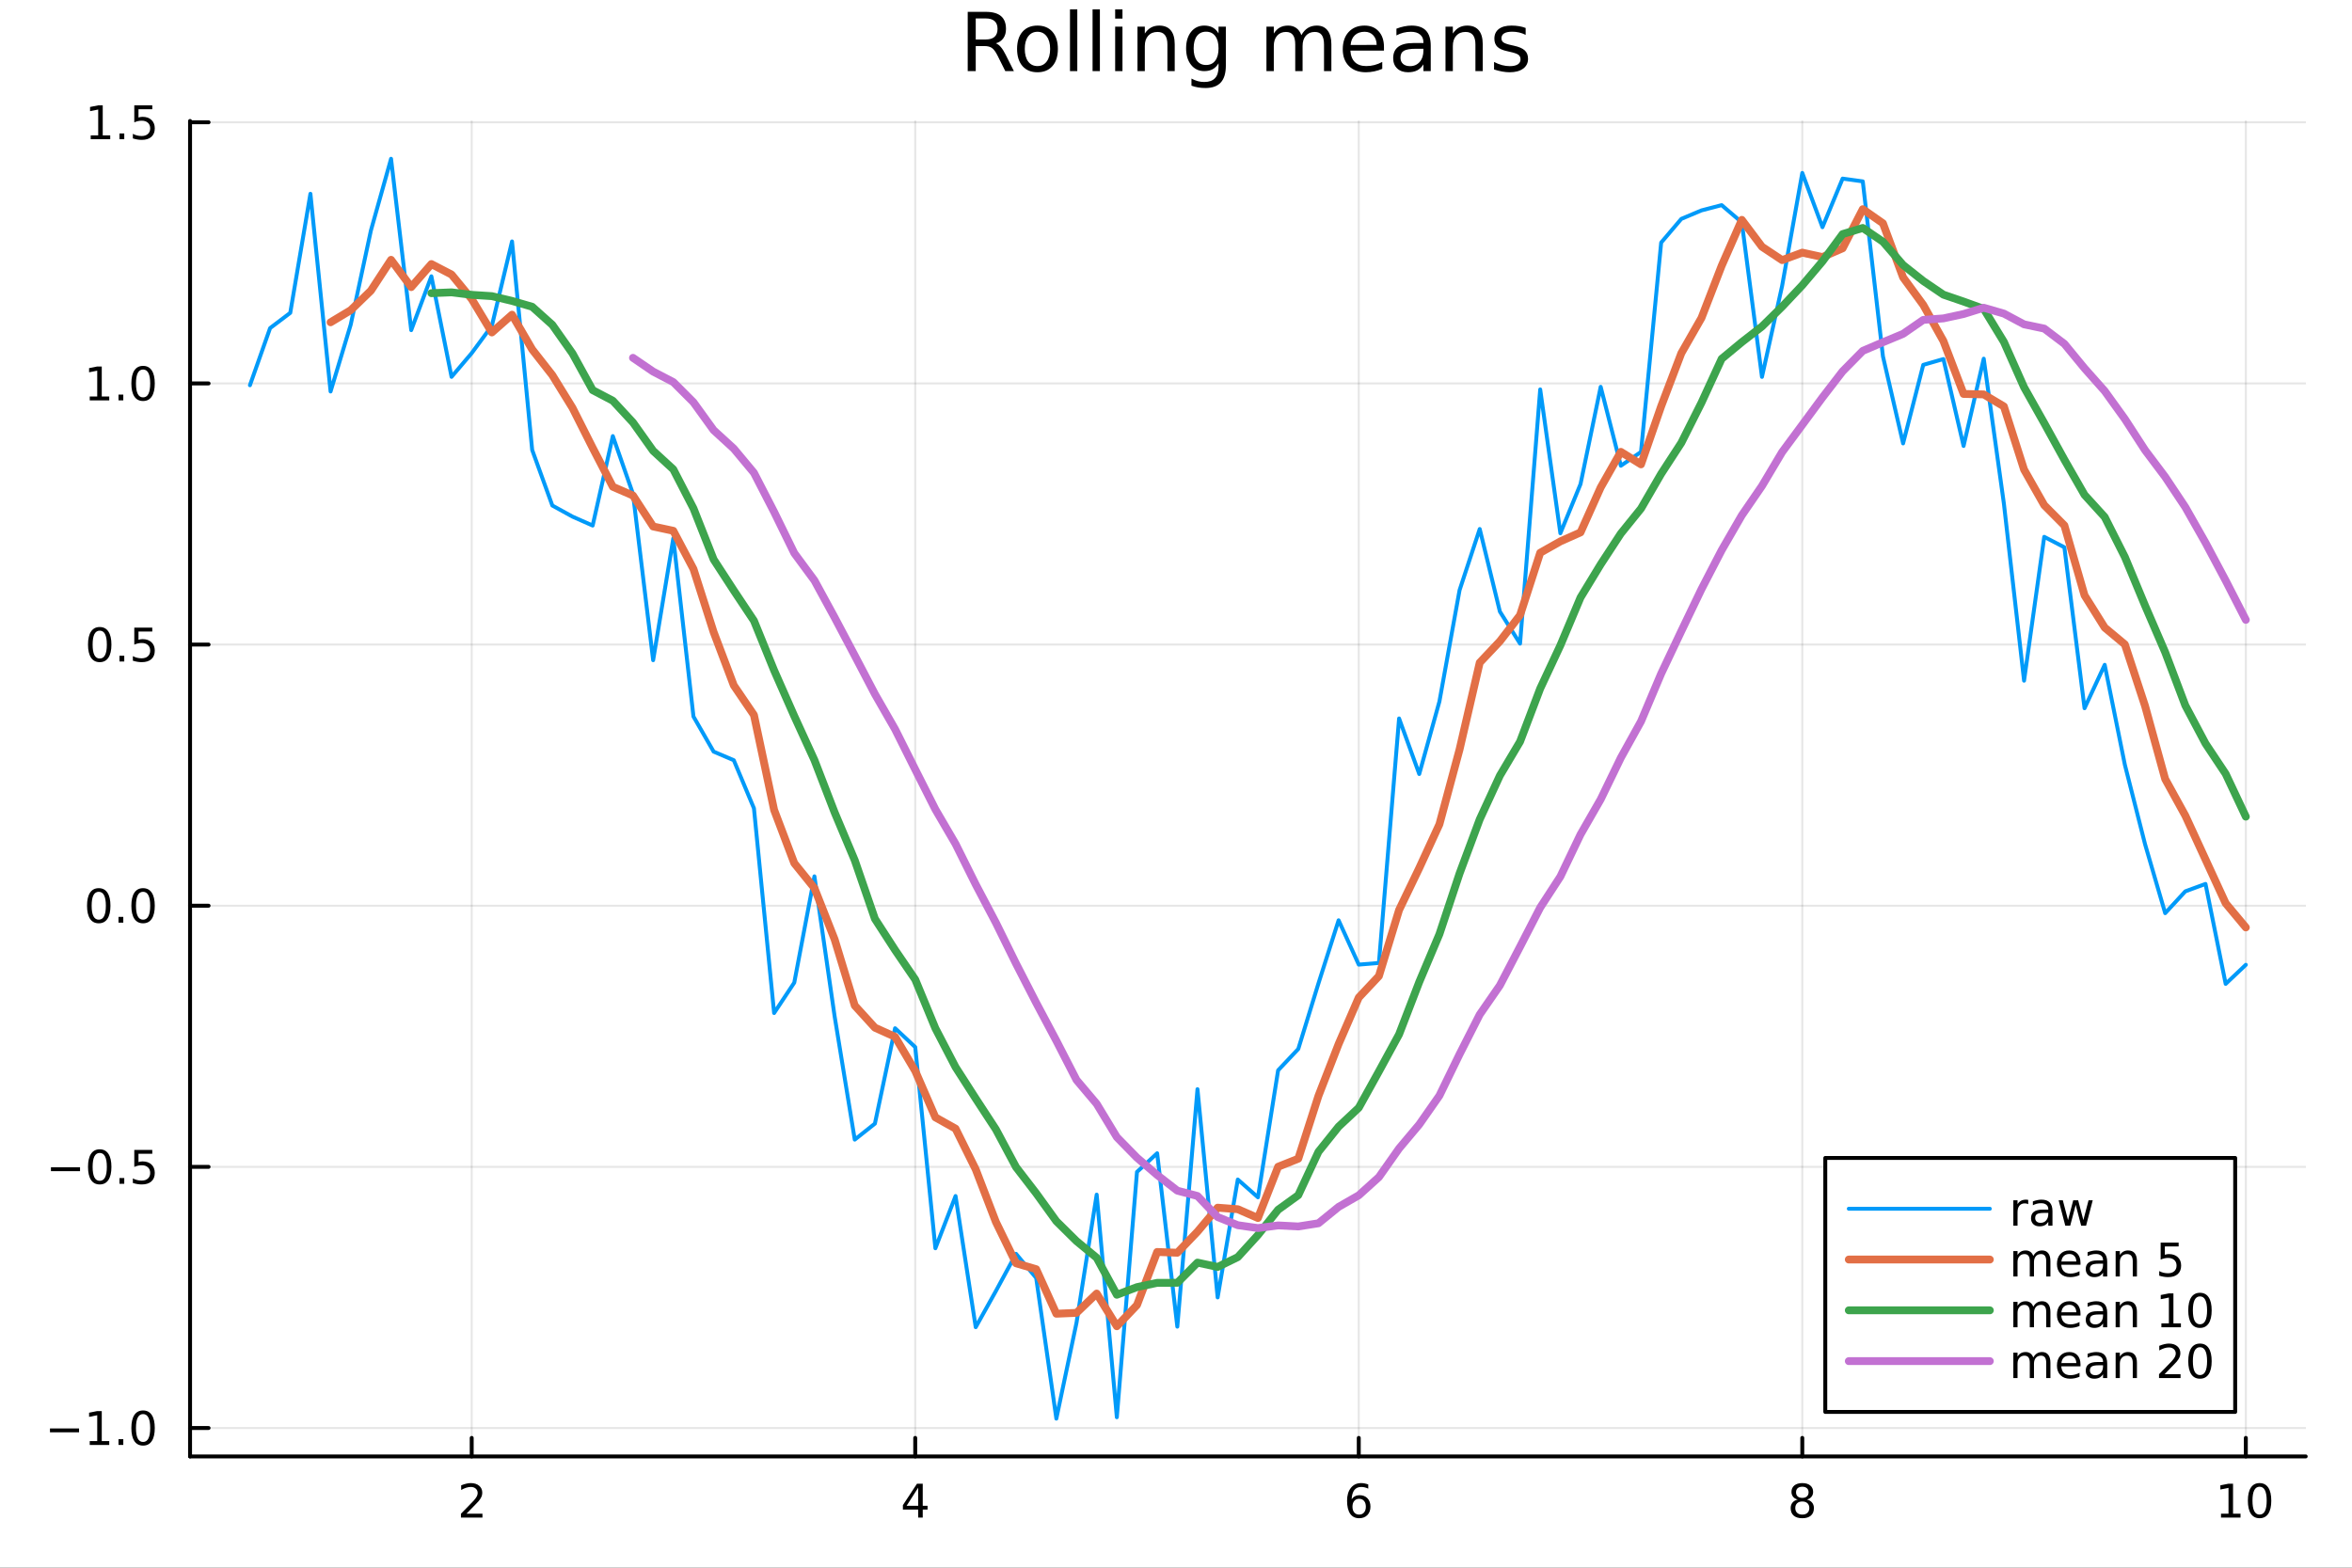 <?xml version="1.0" encoding="utf-8"?>
<svg xmlns="http://www.w3.org/2000/svg" xmlns:xlink="http://www.w3.org/1999/xlink" width="600" height="400" viewBox="0 0 2400 1600">
<rect x="0" y="0" width="2400" height="1600" fill="#333333" stroke="none"/>
<defs>
  <clipPath id="clip640">
    <rect x="0" y="0" width="2400" height="1600"/>
  </clipPath>
</defs>
<path clip-path="url(#clip640)" d="M0 1600 L2400 1600 L2400 0 L0 0  Z" fill="#ffffff" fill-rule="evenodd" fill-opacity="1"/>
<defs>
  <clipPath id="clip641">
    <rect x="480" y="0" width="1681" height="1600"/>
  </clipPath>
</defs>
<path clip-path="url(#clip640)" d="M193.936 1486.45 L2352.76 1486.45 L2352.76 123.472 L193.936 123.472  Z" fill="#ffffff" fill-rule="evenodd" fill-opacity="1"/>
<defs>
  <clipPath id="clip642">
    <rect x="193" y="123" width="2160" height="1364"/>
  </clipPath>
</defs>
<polyline clip-path="url(#clip642)" style="stroke:#000000; stroke-linecap:round; stroke-linejoin:round; stroke-width:2; stroke-opacity:0.1; fill:none" points="481.326,1486.45 481.326,123.472 "/>
<polyline clip-path="url(#clip642)" style="stroke:#000000; stroke-linecap:round; stroke-linejoin:round; stroke-width:2; stroke-opacity:0.1; fill:none" points="933.909,1486.45 933.909,123.472 "/>
<polyline clip-path="url(#clip642)" style="stroke:#000000; stroke-linecap:round; stroke-linejoin:round; stroke-width:2; stroke-opacity:0.1; fill:none" points="1386.49,1486.45 1386.49,123.472 "/>
<polyline clip-path="url(#clip642)" style="stroke:#000000; stroke-linecap:round; stroke-linejoin:round; stroke-width:2; stroke-opacity:0.1; fill:none" points="1839.07,1486.45 1839.07,123.472 "/>
<polyline clip-path="url(#clip642)" style="stroke:#000000; stroke-linecap:round; stroke-linejoin:round; stroke-width:2; stroke-opacity:0.1; fill:none" points="2291.66,1486.45 2291.66,123.472 "/>
<polyline clip-path="url(#clip640)" style="stroke:#000000; stroke-linecap:round; stroke-linejoin:round; stroke-width:4; stroke-opacity:1; fill:none" points="193.936,1486.45 2352.76,1486.45 "/>
<polyline clip-path="url(#clip640)" style="stroke:#000000; stroke-linecap:round; stroke-linejoin:round; stroke-width:4; stroke-opacity:1; fill:none" points="481.326,1486.45 481.326,1467.55 "/>
<polyline clip-path="url(#clip640)" style="stroke:#000000; stroke-linecap:round; stroke-linejoin:round; stroke-width:4; stroke-opacity:1; fill:none" points="933.909,1486.45 933.909,1467.55 "/>
<polyline clip-path="url(#clip640)" style="stroke:#000000; stroke-linecap:round; stroke-linejoin:round; stroke-width:4; stroke-opacity:1; fill:none" points="1386.49,1486.45 1386.49,1467.55 "/>
<polyline clip-path="url(#clip640)" style="stroke:#000000; stroke-linecap:round; stroke-linejoin:round; stroke-width:4; stroke-opacity:1; fill:none" points="1839.07,1486.45 1839.07,1467.55 "/>
<polyline clip-path="url(#clip640)" style="stroke:#000000; stroke-linecap:round; stroke-linejoin:round; stroke-width:4; stroke-opacity:1; fill:none" points="2291.66,1486.45 2291.66,1467.55 "/>
<path clip-path="url(#clip640)" d="M475.979 1544.91 L492.298 1544.91 L492.298 1548.85 L470.354 1548.85 L470.354 1544.91 Q473.016 1542.16 477.599 1537.53 Q482.206 1532.88 483.386 1531.53 Q485.632 1529.01 486.511 1527.27 Q487.414 1525.51 487.414 1523.82 Q487.414 1521.07 485.47 1519.33 Q483.548 1517.6 480.446 1517.6 Q478.247 1517.6 475.794 1518.36 Q473.363 1519.13 470.585 1520.68 L470.585 1515.95 Q473.409 1514.82 475.863 1514.24 Q478.317 1513.66 480.354 1513.66 Q485.724 1513.66 488.919 1516.35 Q492.113 1519.03 492.113 1523.52 Q492.113 1525.65 491.303 1527.57 Q490.516 1529.47 488.409 1532.07 Q487.831 1532.74 484.729 1535.95 Q481.627 1539.15 475.979 1544.91 Z" fill="#000000" fill-rule="nonzero" fill-opacity="1" /><path clip-path="url(#clip640)" d="M936.918 1518.36 L925.113 1536.81 L936.918 1536.81 L936.918 1518.36 M935.691 1514.29 L941.571 1514.29 L941.571 1536.81 L946.501 1536.81 L946.501 1540.7 L941.571 1540.7 L941.571 1548.85 L936.918 1548.85 L936.918 1540.7 L921.316 1540.7 L921.316 1536.19 L935.691 1514.29 Z" fill="#000000" fill-rule="nonzero" fill-opacity="1" /><path clip-path="url(#clip640)" d="M1386.9 1529.7 Q1383.75 1529.7 1381.9 1531.86 Q1380.07 1534.01 1380.07 1537.76 Q1380.07 1541.49 1381.9 1543.66 Q1383.75 1545.82 1386.9 1545.82 Q1390.04 1545.82 1391.87 1543.66 Q1393.73 1541.49 1393.73 1537.76 Q1393.73 1534.01 1391.87 1531.86 Q1390.04 1529.7 1386.9 1529.7 M1396.18 1515.05 L1396.18 1519.31 Q1394.42 1518.48 1392.61 1518.04 Q1390.83 1517.6 1389.07 1517.6 Q1384.44 1517.6 1381.99 1520.72 Q1379.56 1523.85 1379.21 1530.17 Q1380.58 1528.15 1382.64 1527.09 Q1384.7 1526 1387.17 1526 Q1392.38 1526 1395.39 1529.17 Q1398.42 1532.32 1398.42 1537.76 Q1398.42 1543.08 1395.28 1546.3 Q1392.13 1549.52 1386.9 1549.52 Q1380.9 1549.52 1377.73 1544.94 Q1374.56 1540.33 1374.56 1531.6 Q1374.56 1523.41 1378.45 1518.55 Q1382.34 1513.66 1388.89 1513.66 Q1390.65 1513.66 1392.43 1514.01 Q1394.23 1514.36 1396.18 1515.05 Z" fill="#000000" fill-rule="nonzero" fill-opacity="1" /><path clip-path="url(#clip640)" d="M1839.07 1532.44 Q1835.74 1532.44 1833.82 1534.22 Q1831.92 1536 1831.92 1539.13 Q1831.92 1542.25 1833.82 1544.03 Q1835.74 1545.82 1839.07 1545.82 Q1842.41 1545.82 1844.33 1544.03 Q1846.25 1542.23 1846.25 1539.13 Q1846.25 1536 1844.33 1534.22 Q1842.43 1532.44 1839.07 1532.44 M1834.4 1530.45 Q1831.39 1529.7 1829.7 1527.64 Q1828.03 1525.58 1828.03 1522.62 Q1828.03 1518.48 1830.97 1516.07 Q1833.94 1513.66 1839.07 1513.66 Q1844.24 1513.66 1847.18 1516.07 Q1850.12 1518.48 1850.12 1522.62 Q1850.12 1525.58 1848.43 1527.64 Q1846.76 1529.7 1843.77 1530.45 Q1847.15 1531.23 1849.03 1533.52 Q1850.93 1535.82 1850.93 1539.13 Q1850.93 1544.15 1847.85 1546.83 Q1844.79 1549.52 1839.07 1549.52 Q1833.36 1549.52 1830.28 1546.83 Q1827.22 1544.15 1827.22 1539.13 Q1827.22 1535.82 1829.12 1533.52 Q1831.02 1531.23 1834.4 1530.45 M1832.69 1523.06 Q1832.69 1525.75 1834.35 1527.25 Q1836.04 1528.76 1839.07 1528.76 Q1842.08 1528.76 1843.77 1527.25 Q1845.49 1525.75 1845.49 1523.06 Q1845.49 1520.38 1843.77 1518.87 Q1842.08 1517.37 1839.07 1517.37 Q1836.04 1517.37 1834.35 1518.87 Q1832.69 1520.38 1832.69 1523.06 Z" fill="#000000" fill-rule="nonzero" fill-opacity="1" /><path clip-path="url(#clip640)" d="M2266.34 1544.91 L2273.98 1544.91 L2273.98 1518.55 L2265.67 1520.21 L2265.67 1515.95 L2273.94 1514.29 L2278.61 1514.29 L2278.61 1544.91 L2286.25 1544.91 L2286.25 1548.85 L2266.34 1548.85 L2266.34 1544.91 Z" fill="#000000" fill-rule="nonzero" fill-opacity="1" /><path clip-path="url(#clip640)" d="M2305.7 1517.37 Q2302.09 1517.37 2300.26 1520.93 Q2298.45 1524.47 2298.45 1531.6 Q2298.45 1538.71 2300.26 1542.27 Q2302.09 1545.82 2305.7 1545.82 Q2309.33 1545.82 2311.14 1542.27 Q2312.96 1538.71 2312.96 1531.6 Q2312.96 1524.47 2311.14 1520.93 Q2309.33 1517.37 2305.7 1517.37 M2305.7 1513.66 Q2311.51 1513.66 2314.56 1518.27 Q2317.64 1522.85 2317.64 1531.6 Q2317.64 1540.33 2314.56 1544.94 Q2311.51 1549.52 2305.7 1549.52 Q2299.89 1549.52 2296.81 1544.94 Q2293.75 1540.33 2293.75 1531.6 Q2293.75 1522.85 2296.81 1518.27 Q2299.89 1513.66 2305.7 1513.66 Z" fill="#000000" fill-rule="nonzero" fill-opacity="1" /><polyline clip-path="url(#clip642)" style="stroke:#000000; stroke-linecap:round; stroke-linejoin:round; stroke-width:2; stroke-opacity:0.1; fill:none" points="193.936,1457.44 2352.76,1457.44 "/>
<polyline clip-path="url(#clip642)" style="stroke:#000000; stroke-linecap:round; stroke-linejoin:round; stroke-width:2; stroke-opacity:0.1; fill:none" points="193.936,1190.91 2352.76,1190.91 "/>
<polyline clip-path="url(#clip642)" style="stroke:#000000; stroke-linecap:round; stroke-linejoin:round; stroke-width:2; stroke-opacity:0.1; fill:none" points="193.936,924.383 2352.76,924.383 "/>
<polyline clip-path="url(#clip642)" style="stroke:#000000; stroke-linecap:round; stroke-linejoin:round; stroke-width:2; stroke-opacity:0.1; fill:none" points="193.936,657.857 2352.76,657.857 "/>
<polyline clip-path="url(#clip642)" style="stroke:#000000; stroke-linecap:round; stroke-linejoin:round; stroke-width:2; stroke-opacity:0.1; fill:none" points="193.936,391.331 2352.76,391.331 "/>
<polyline clip-path="url(#clip642)" style="stroke:#000000; stroke-linecap:round; stroke-linejoin:round; stroke-width:2; stroke-opacity:0.1; fill:none" points="193.936,124.805 2352.76,124.805 "/>
<polyline clip-path="url(#clip640)" style="stroke:#000000; stroke-linecap:round; stroke-linejoin:round; stroke-width:4; stroke-opacity:1; fill:none" points="193.936,1486.45 193.936,123.472 "/>
<polyline clip-path="url(#clip640)" style="stroke:#000000; stroke-linecap:round; stroke-linejoin:round; stroke-width:4; stroke-opacity:1; fill:none" points="193.936,1457.44 212.834,1457.44 "/>
<polyline clip-path="url(#clip640)" style="stroke:#000000; stroke-linecap:round; stroke-linejoin:round; stroke-width:4; stroke-opacity:1; fill:none" points="193.936,1190.91 212.834,1190.91 "/>
<polyline clip-path="url(#clip640)" style="stroke:#000000; stroke-linecap:round; stroke-linejoin:round; stroke-width:4; stroke-opacity:1; fill:none" points="193.936,924.383 212.834,924.383 "/>
<polyline clip-path="url(#clip640)" style="stroke:#000000; stroke-linecap:round; stroke-linejoin:round; stroke-width:4; stroke-opacity:1; fill:none" points="193.936,657.857 212.834,657.857 "/>
<polyline clip-path="url(#clip640)" style="stroke:#000000; stroke-linecap:round; stroke-linejoin:round; stroke-width:4; stroke-opacity:1; fill:none" points="193.936,391.331 212.834,391.331 "/>
<polyline clip-path="url(#clip640)" style="stroke:#000000; stroke-linecap:round; stroke-linejoin:round; stroke-width:4; stroke-opacity:1; fill:none" points="193.936,124.805 212.834,124.805 "/>
<path clip-path="url(#clip640)" d="M50.992 1457.89 L80.668 1457.89 L80.668 1461.82 L50.992 1461.82 L50.992 1457.89 Z" fill="#000000" fill-rule="nonzero" fill-opacity="1" /><path clip-path="url(#clip640)" d="M91.571 1470.78 L99.21 1470.78 L99.21 1444.41 L90.899 1446.08 L90.899 1441.82 L99.163 1440.16 L103.839 1440.16 L103.839 1470.78 L111.478 1470.78 L111.478 1474.72 L91.571 1474.72 L91.571 1470.78 Z" fill="#000000" fill-rule="nonzero" fill-opacity="1" /><path clip-path="url(#clip640)" d="M120.922 1468.84 L125.807 1468.84 L125.807 1474.72 L120.922 1474.72 L120.922 1468.84 Z" fill="#000000" fill-rule="nonzero" fill-opacity="1" /><path clip-path="url(#clip640)" d="M145.992 1443.23 Q142.381 1443.23 140.552 1446.8 Q138.746 1450.34 138.746 1457.47 Q138.746 1464.58 140.552 1468.14 Q142.381 1471.68 145.992 1471.68 Q149.626 1471.68 151.431 1468.14 Q153.26 1464.58 153.26 1457.47 Q153.26 1450.34 151.431 1446.8 Q149.626 1443.23 145.992 1443.23 M145.992 1439.53 Q151.802 1439.53 154.857 1444.14 Q157.936 1448.72 157.936 1457.47 Q157.936 1466.2 154.857 1470.8 Q151.802 1475.39 145.992 1475.39 Q140.181 1475.39 137.103 1470.8 Q134.047 1466.2 134.047 1457.47 Q134.047 1448.72 137.103 1444.14 Q140.181 1439.53 145.992 1439.53 Z" fill="#000000" fill-rule="nonzero" fill-opacity="1" /><path clip-path="url(#clip640)" d="M51.987 1191.36 L81.663 1191.36 L81.663 1195.3 L51.987 1195.3 L51.987 1191.36 Z" fill="#000000" fill-rule="nonzero" fill-opacity="1" /><path clip-path="url(#clip640)" d="M101.756 1176.71 Q98.145 1176.71 96.316 1180.27 Q94.51 1183.81 94.51 1190.94 Q94.51 1198.05 96.316 1201.62 Q98.145 1205.16 101.756 1205.16 Q105.39 1205.16 107.196 1201.62 Q109.024 1198.05 109.024 1190.94 Q109.024 1183.81 107.196 1180.27 Q105.39 1176.71 101.756 1176.71 M101.756 1173 Q107.566 1173 110.621 1177.61 Q113.7 1182.19 113.7 1190.94 Q113.7 1199.67 110.621 1204.28 Q107.566 1208.86 101.756 1208.86 Q95.946 1208.86 92.867 1204.28 Q89.811 1199.67 89.811 1190.94 Q89.811 1182.19 92.867 1177.61 Q95.946 1173 101.756 1173 Z" fill="#000000" fill-rule="nonzero" fill-opacity="1" /><path clip-path="url(#clip640)" d="M121.918 1202.31 L126.802 1202.31 L126.802 1208.19 L121.918 1208.19 L121.918 1202.31 Z" fill="#000000" fill-rule="nonzero" fill-opacity="1" /><path clip-path="url(#clip640)" d="M137.033 1173.63 L155.39 1173.63 L155.39 1177.56 L141.316 1177.56 L141.316 1186.04 Q142.334 1185.69 143.353 1185.53 Q144.371 1185.34 145.39 1185.34 Q151.177 1185.34 154.556 1188.51 Q157.936 1191.68 157.936 1197.1 Q157.936 1202.68 154.464 1205.78 Q150.992 1208.86 144.672 1208.86 Q142.496 1208.86 140.228 1208.49 Q137.982 1208.12 135.575 1207.38 L135.575 1202.68 Q137.658 1203.81 139.881 1204.37 Q142.103 1204.93 144.58 1204.93 Q148.584 1204.93 150.922 1202.82 Q153.26 1200.71 153.26 1197.1 Q153.26 1193.49 150.922 1191.38 Q148.584 1189.28 144.58 1189.28 Q142.705 1189.28 140.83 1189.69 Q138.978 1190.11 137.033 1190.99 L137.033 1173.63 Z" fill="#000000" fill-rule="nonzero" fill-opacity="1" /><path clip-path="url(#clip640)" d="M100.76 910.182 Q97.149 910.182 95.321 913.747 Q93.515 917.288 93.515 924.418 Q93.515 931.525 95.321 935.089 Q97.149 938.631 100.76 938.631 Q104.395 938.631 106.2 935.089 Q108.029 931.525 108.029 924.418 Q108.029 917.288 106.2 913.747 Q104.395 910.182 100.76 910.182 M100.76 906.478 Q106.571 906.478 109.626 911.085 Q112.705 915.668 112.705 924.418 Q112.705 933.145 109.626 937.751 Q106.571 942.335 100.76 942.335 Q94.95 942.335 91.871 937.751 Q88.816 933.145 88.816 924.418 Q88.816 915.668 91.871 911.085 Q94.95 906.478 100.76 906.478 Z" fill="#000000" fill-rule="nonzero" fill-opacity="1" /><path clip-path="url(#clip640)" d="M120.922 935.784 L125.807 935.784 L125.807 941.663 L120.922 941.663 L120.922 935.784 Z" fill="#000000" fill-rule="nonzero" fill-opacity="1" /><path clip-path="url(#clip640)" d="M145.992 910.182 Q142.381 910.182 140.552 913.747 Q138.746 917.288 138.746 924.418 Q138.746 931.525 140.552 935.089 Q142.381 938.631 145.992 938.631 Q149.626 938.631 151.431 935.089 Q153.26 931.525 153.26 924.418 Q153.26 917.288 151.431 913.747 Q149.626 910.182 145.992 910.182 M145.992 906.478 Q151.802 906.478 154.857 911.085 Q157.936 915.668 157.936 924.418 Q157.936 933.145 154.857 937.751 Q151.802 942.335 145.992 942.335 Q140.181 942.335 137.103 937.751 Q134.047 933.145 134.047 924.418 Q134.047 915.668 137.103 911.085 Q140.181 906.478 145.992 906.478 Z" fill="#000000" fill-rule="nonzero" fill-opacity="1" /><path clip-path="url(#clip640)" d="M101.756 643.656 Q98.145 643.656 96.316 647.221 Q94.51 650.762 94.51 657.892 Q94.51 664.998 96.316 668.563 Q98.145 672.105 101.756 672.105 Q105.39 672.105 107.196 668.563 Q109.024 664.998 109.024 657.892 Q109.024 650.762 107.196 647.221 Q105.39 643.656 101.756 643.656 M101.756 639.952 Q107.566 639.952 110.621 644.559 Q113.7 649.142 113.7 657.892 Q113.7 666.619 110.621 671.225 Q107.566 675.808 101.756 675.808 Q95.946 675.808 92.867 671.225 Q89.811 666.619 89.811 657.892 Q89.811 649.142 92.867 644.559 Q95.946 639.952 101.756 639.952 Z" fill="#000000" fill-rule="nonzero" fill-opacity="1" /><path clip-path="url(#clip640)" d="M121.918 669.258 L126.802 669.258 L126.802 675.137 L121.918 675.137 L121.918 669.258 Z" fill="#000000" fill-rule="nonzero" fill-opacity="1" /><path clip-path="url(#clip640)" d="M137.033 640.577 L155.39 640.577 L155.39 644.512 L141.316 644.512 L141.316 652.985 Q142.334 652.637 143.353 652.475 Q144.371 652.29 145.39 652.29 Q151.177 652.29 154.556 655.461 Q157.936 658.633 157.936 664.049 Q157.936 669.628 154.464 672.73 Q150.992 675.808 144.672 675.808 Q142.496 675.808 140.228 675.438 Q137.982 675.068 135.575 674.327 L135.575 669.628 Q137.658 670.762 139.881 671.318 Q142.103 671.873 144.58 671.873 Q148.584 671.873 150.922 669.767 Q153.26 667.66 153.26 664.049 Q153.26 660.438 150.922 658.332 Q148.584 656.225 144.58 656.225 Q142.705 656.225 140.83 656.642 Q138.978 657.059 137.033 657.938 L137.033 640.577 Z" fill="#000000" fill-rule="nonzero" fill-opacity="1" /><path clip-path="url(#clip640)" d="M91.571 404.676 L99.21 404.676 L99.21 378.31 L90.899 379.977 L90.899 375.718 L99.163 374.051 L103.839 374.051 L103.839 404.676 L111.478 404.676 L111.478 408.611 L91.571 408.611 L91.571 404.676 Z" fill="#000000" fill-rule="nonzero" fill-opacity="1" /><path clip-path="url(#clip640)" d="M120.922 402.731 L125.807 402.731 L125.807 408.611 L120.922 408.611 L120.922 402.731 Z" fill="#000000" fill-rule="nonzero" fill-opacity="1" /><path clip-path="url(#clip640)" d="M145.992 377.13 Q142.381 377.13 140.552 380.695 Q138.746 384.236 138.746 391.366 Q138.746 398.472 140.552 402.037 Q142.381 405.579 145.992 405.579 Q149.626 405.579 151.431 402.037 Q153.26 398.472 153.26 391.366 Q153.26 384.236 151.431 380.695 Q149.626 377.13 145.992 377.13 M145.992 373.426 Q151.802 373.426 154.857 378.032 Q157.936 382.616 157.936 391.366 Q157.936 400.093 154.857 404.699 Q151.802 409.282 145.992 409.282 Q140.181 409.282 137.103 404.699 Q134.047 400.093 134.047 391.366 Q134.047 382.616 137.103 378.032 Q140.181 373.426 145.992 373.426 Z" fill="#000000" fill-rule="nonzero" fill-opacity="1" /><path clip-path="url(#clip640)" d="M92.566 138.15 L100.205 138.15 L100.205 111.784 L91.895 113.451 L91.895 109.192 L100.159 107.525 L104.834 107.525 L104.834 138.15 L112.473 138.15 L112.473 142.085 L92.566 142.085 L92.566 138.15 Z" fill="#000000" fill-rule="nonzero" fill-opacity="1" /><path clip-path="url(#clip640)" d="M121.918 136.205 L126.802 136.205 L126.802 142.085 L121.918 142.085 L121.918 136.205 Z" fill="#000000" fill-rule="nonzero" fill-opacity="1" /><path clip-path="url(#clip640)" d="M137.033 107.525 L155.39 107.525 L155.39 111.46 L141.316 111.46 L141.316 119.932 Q142.334 119.585 143.353 119.423 Q144.371 119.238 145.39 119.238 Q151.177 119.238 154.556 122.409 Q157.936 125.58 157.936 130.997 Q157.936 136.576 154.464 139.677 Q150.992 142.756 144.672 142.756 Q142.496 142.756 140.228 142.386 Q137.982 142.015 135.575 141.275 L135.575 136.576 Q137.658 137.71 139.881 138.265 Q142.103 138.821 144.58 138.821 Q148.584 138.821 150.922 136.715 Q153.26 134.608 153.26 130.997 Q153.26 127.386 150.922 125.279 Q148.584 123.173 144.58 123.173 Q142.705 123.173 140.83 123.59 Q138.978 124.006 137.033 124.886 L137.033 107.525 Z" fill="#000000" fill-rule="nonzero" fill-opacity="1" /><path clip-path="url(#clip640)" d="M1016.15 44.22 Q1018.79 45.111 1021.26 48.028 Q1023.77 50.944 1026.28 56.048 L1034.59 72.576 L1025.8 72.576 L1018.06 57.061 Q1015.06 50.985 1012.22 49 Q1009.43 47.015 1004.57 47.015 L995.656 47.015 L995.656 72.576 L987.474 72.576 L987.474 12.096 L1005.95 12.096 Q1016.32 12.096 1021.42 16.43 Q1026.52 20.765 1026.52 29.515 Q1026.52 35.227 1023.85 38.994 Q1021.22 42.761 1016.15 44.22 M995.656 18.82 L995.656 40.29 L1005.95 40.29 Q1011.86 40.29 1014.86 37.576 Q1017.9 34.822 1017.9 29.515 Q1017.9 24.208 1014.86 21.535 Q1011.86 18.82 1005.95 18.82 L995.656 18.82 Z" fill="#000000" fill-rule="nonzero" fill-opacity="1" /><path clip-path="url(#clip640)" d="M1058.65 32.431 Q1052.65 32.431 1049.17 37.131 Q1045.69 41.789 1045.69 49.931 Q1045.69 58.074 1049.13 62.773 Q1052.61 67.431 1058.65 67.431 Q1064.6 67.431 1068.09 62.732 Q1071.57 58.033 1071.57 49.931 Q1071.57 41.87 1068.09 37.171 Q1064.6 32.431 1058.65 32.431 M1058.65 26.112 Q1068.37 26.112 1073.92 32.431 Q1079.47 38.751 1079.47 49.931 Q1079.47 61.071 1073.92 67.431 Q1068.37 73.751 1058.65 73.751 Q1048.89 73.751 1043.34 67.431 Q1037.83 61.071 1037.83 49.931 Q1037.83 38.751 1043.34 32.431 Q1048.89 26.112 1058.65 26.112 Z" fill="#000000" fill-rule="nonzero" fill-opacity="1" /><path clip-path="url(#clip640)" d="M1091.82 9.544 L1099.28 9.544 L1099.28 72.576 L1091.82 72.576 L1091.82 9.544 Z" fill="#000000" fill-rule="nonzero" fill-opacity="1" /><path clip-path="url(#clip640)" d="M1114.87 9.544 L1122.33 9.544 L1122.33 72.576 L1114.87 72.576 L1114.87 9.544 Z" fill="#000000" fill-rule="nonzero" fill-opacity="1" /><path clip-path="url(#clip640)" d="M1137.92 27.206 L1145.38 27.206 L1145.38 72.576 L1137.92 72.576 L1137.92 27.206 M1137.92 9.544 L1145.38 9.544 L1145.38 18.983 L1137.92 18.983 L1137.92 9.544 Z" fill="#000000" fill-rule="nonzero" fill-opacity="1" /><path clip-path="url(#clip640)" d="M1198.69 45.192 L1198.69 72.576 L1191.23 72.576 L1191.23 45.435 Q1191.23 38.994 1188.72 35.794 Q1186.21 32.594 1181.19 32.594 Q1175.15 32.594 1171.67 36.442 Q1168.18 40.29 1168.18 46.934 L1168.18 72.576 L1160.69 72.576 L1160.69 27.206 L1168.18 27.206 L1168.18 34.254 Q1170.86 30.163 1174.46 28.138 Q1178.11 26.112 1182.85 26.112 Q1190.67 26.112 1194.68 30.973 Q1198.69 35.794 1198.69 45.192 Z" fill="#000000" fill-rule="nonzero" fill-opacity="1" /><path clip-path="url(#clip640)" d="M1243.41 49.364 Q1243.41 41.263 1240.05 36.806 Q1236.73 32.35 1230.69 32.35 Q1224.69 32.35 1221.33 36.806 Q1218.01 41.263 1218.01 49.364 Q1218.01 57.426 1221.33 61.882 Q1224.69 66.338 1230.69 66.338 Q1236.73 66.338 1240.05 61.882 Q1243.41 57.426 1243.41 49.364 M1250.86 66.945 Q1250.86 78.531 1245.72 84.162 Q1240.57 89.833 1229.96 89.833 Q1226.03 89.833 1222.55 89.225 Q1219.06 88.658 1215.78 87.443 L1215.78 80.192 Q1219.06 81.974 1222.26 82.825 Q1225.46 83.675 1228.79 83.675 Q1236.12 83.675 1239.76 79.827 Q1243.41 76.019 1243.41 68.282 L1243.41 64.596 Q1241.1 68.606 1237.5 70.591 Q1233.89 72.576 1228.87 72.576 Q1220.52 72.576 1215.42 66.216 Q1210.31 59.856 1210.31 49.364 Q1210.31 38.832 1215.42 32.472 Q1220.52 26.112 1228.87 26.112 Q1233.89 26.112 1237.5 28.097 Q1241.1 30.082 1243.41 34.092 L1243.41 27.206 L1250.86 27.206 L1250.86 66.945 Z" fill="#000000" fill-rule="nonzero" fill-opacity="1" /><path clip-path="url(#clip640)" d="M1327.91 35.915 Q1330.71 30.892 1334.6 28.502 Q1338.48 26.112 1343.75 26.112 Q1350.84 26.112 1354.69 31.095 Q1358.54 36.037 1358.54 45.192 L1358.54 72.576 L1351.04 72.576 L1351.04 45.435 Q1351.04 38.913 1348.73 35.753 Q1346.42 32.594 1341.68 32.594 Q1335.89 32.594 1332.53 36.442 Q1329.17 40.29 1329.17 46.934 L1329.17 72.576 L1321.67 72.576 L1321.67 45.435 Q1321.67 38.873 1319.36 35.753 Q1317.06 32.594 1312.23 32.594 Q1306.52 32.594 1303.16 36.482 Q1299.8 40.331 1299.8 46.934 L1299.8 72.576 L1292.3 72.576 L1292.3 27.206 L1299.8 27.206 L1299.8 34.254 Q1302.35 30.082 1305.92 28.097 Q1309.48 26.112 1314.38 26.112 Q1319.32 26.112 1322.77 28.624 Q1326.25 31.135 1327.91 35.915 Z" fill="#000000" fill-rule="nonzero" fill-opacity="1" /><path clip-path="url(#clip640)" d="M1412.21 48.028 L1412.21 51.673 L1377.94 51.673 Q1378.43 59.37 1382.56 63.421 Q1386.73 67.431 1394.14 67.431 Q1398.44 67.431 1402.45 66.378 Q1406.5 65.325 1410.47 63.218 L1410.47 70.267 Q1406.46 71.968 1402.25 72.86 Q1398.03 73.751 1393.7 73.751 Q1382.84 73.751 1376.48 67.431 Q1370.16 61.112 1370.16 50.337 Q1370.16 39.197 1376.16 32.675 Q1382.19 26.112 1392.4 26.112 Q1401.56 26.112 1406.86 32.026 Q1412.21 37.9 1412.21 48.028 M1404.76 45.84 Q1404.68 39.723 1401.31 36.077 Q1397.99 32.431 1392.48 32.431 Q1386.24 32.431 1382.48 35.956 Q1378.75 39.48 1378.18 45.88 L1404.76 45.84 Z" fill="#000000" fill-rule="nonzero" fill-opacity="1" /><path clip-path="url(#clip640)" d="M1445.06 49.769 Q1436.03 49.769 1432.55 51.835 Q1429.06 53.901 1429.06 58.884 Q1429.06 62.854 1431.66 65.203 Q1434.29 67.512 1438.78 67.512 Q1444.98 67.512 1448.71 63.137 Q1452.48 58.722 1452.48 51.43 L1452.48 49.769 L1445.06 49.769 M1459.93 46.691 L1459.93 72.576 L1452.48 72.576 L1452.48 65.689 Q1449.92 69.821 1446.12 71.806 Q1442.31 73.751 1436.8 73.751 Q1429.83 73.751 1425.7 69.862 Q1421.61 65.933 1421.61 59.37 Q1421.61 51.714 1426.71 47.825 Q1431.86 43.936 1442.03 43.936 L1452.48 43.936 L1452.48 43.207 Q1452.48 38.062 1449.07 35.267 Q1445.71 32.431 1439.6 32.431 Q1435.71 32.431 1432.02 33.363 Q1428.33 34.295 1424.93 36.158 L1424.93 29.272 Q1429.02 27.692 1432.87 26.922 Q1436.72 26.112 1440.36 26.112 Q1450.21 26.112 1455.07 31.216 Q1459.93 36.32 1459.93 46.691 Z" fill="#000000" fill-rule="nonzero" fill-opacity="1" /><path clip-path="url(#clip640)" d="M1513 45.192 L1513 72.576 L1505.54 72.576 L1505.54 45.435 Q1505.54 38.994 1503.03 35.794 Q1500.52 32.594 1495.5 32.594 Q1489.46 32.594 1485.98 36.442 Q1482.49 40.29 1482.49 46.934 L1482.49 72.576 L1475 72.576 L1475 27.206 L1482.49 27.206 L1482.49 34.254 Q1485.17 30.163 1488.77 28.138 Q1492.42 26.112 1497.16 26.112 Q1504.98 26.112 1508.99 30.973 Q1513 35.794 1513 45.192 Z" fill="#000000" fill-rule="nonzero" fill-opacity="1" /><path clip-path="url(#clip640)" d="M1556.79 28.543 L1556.79 35.591 Q1553.63 33.971 1550.23 33.161 Q1546.82 32.35 1543.18 32.35 Q1537.63 32.35 1534.83 34.052 Q1532.08 35.753 1532.08 39.156 Q1532.08 41.749 1534.06 43.248 Q1536.05 44.706 1542.04 46.043 L1544.59 46.61 Q1552.53 48.311 1555.86 51.43 Q1559.22 54.509 1559.22 60.059 Q1559.22 66.378 1554.2 70.064 Q1549.21 73.751 1540.46 73.751 Q1536.82 73.751 1532.85 73.022 Q1528.92 72.333 1524.54 70.915 L1524.54 63.218 Q1528.67 65.365 1532.68 66.459 Q1536.7 67.512 1540.62 67.512 Q1545.89 67.512 1548.73 65.73 Q1551.56 63.907 1551.56 60.626 Q1551.56 57.588 1549.5 55.967 Q1547.47 54.347 1540.54 52.848 L1537.95 52.24 Q1531.02 50.782 1527.95 47.785 Q1524.87 44.746 1524.87 39.48 Q1524.87 33.08 1529.4 29.596 Q1533.94 26.112 1542.29 26.112 Q1546.42 26.112 1550.06 26.72 Q1553.71 27.327 1556.79 28.543 Z" fill="#000000" fill-rule="nonzero" fill-opacity="1" /><polyline clip-path="url(#clip642)" style="stroke:#009af9; stroke-linecap:round; stroke-linejoin:round; stroke-width:4; stroke-opacity:1; fill:none" points="255.035,393.185 275.607,334.874 296.179,319.31 316.751,197.775 337.322,399.557 357.894,331.258 378.466,235.293 399.038,162.047 419.61,336.958 440.182,282.008 460.754,384.616 481.326,360.398 501.898,332.525 522.47,246.404 543.042,459.246 563.614,515.955 584.186,527.276 604.758,536.381 625.33,445.084 645.902,504.037 666.474,673.827 687.046,549.384 707.617,731.316 728.189,767.114 748.761,775.889 769.333,824.979 789.905,1033.9 810.477,1002.9 831.049,894.416 851.621,1037.07 872.193,1163.11 892.765,1146.77 913.337,1049.44 933.909,1068.68 954.481,1273.99 975.053,1220.69 995.625,1354.55 1016.2,1317.66 1036.77,1279.66 1057.34,1304.31 1077.91,1447.87 1098.48,1350.03 1119.06,1219.25 1139.63,1446.45 1160.2,1196.09 1180.77,1177.03 1201.34,1353.99 1221.92,1111.63 1242.49,1324.16 1263.06,1203.84 1283.63,1222.01 1304.2,1092.36 1324.78,1070.57 1345.35,1003.69 1365.92,939.268 1386.49,984.491 1407.06,982.799 1427.64,733.274 1448.21,789.984 1468.78,715.987 1489.35,602.344 1509.92,539.897 1530.5,624.194 1551.07,656.882 1571.64,397.447 1592.21,544.259 1612.78,494.049 1633.35,394.813 1653.93,475.327 1674.5,461.249 1695.07,247.585 1715.64,223.394 1736.21,214.738 1756.79,209.364 1777.36,226.957 1797.93,384.662 1818.5,291.715 1839.07,176.511 1859.65,231.888 1880.22,182.283 1900.79,185.117 1921.36,363.69 1941.93,452.555 1962.51,372.388 1983.08,366.461 2003.65,455.164 2024.22,366.08 2044.79,514.005 2065.37,694.707 2085.94,547.904 2106.51,558.588 2127.08,722.833 2147.65,678.523 2168.23,780.558 2188.8,861.5 2209.37,931.987 2229.94,909.696 2250.51,902.152 2271.09,1004.16 2291.66,984.696 "/>
<polyline clip-path="url(#clip642)" style="stroke:#e26f46; stroke-linecap:round; stroke-linejoin:round; stroke-width:8; stroke-opacity:1; fill:none" points="337.322,328.94 357.894,316.555 378.466,296.639 399.038,265.186 419.61,293.023 440.182,269.513 460.754,280.185 481.326,305.205 501.898,339.301 522.47,321.19 543.042,356.638 563.614,382.906 584.186,416.281 604.758,457.052 625.33,496.789 645.902,505.747 666.474,537.321 687.046,541.743 707.617,580.73 728.189,645.136 748.761,699.506 769.333,729.736 789.905,826.639 810.477,880.955 831.049,906.416 851.621,958.652 872.193,1026.28 892.765,1048.85 913.337,1058.16 933.909,1093.01 954.481,1140.4 975.053,1151.91 995.625,1193.47 1016.2,1247.11 1036.77,1289.31 1057.34,1295.37 1077.91,1340.81 1098.48,1339.91 1119.06,1320.22 1139.63,1353.58 1160.2,1331.94 1180.77,1277.77 1201.34,1278.56 1221.92,1257.04 1242.49,1232.58 1263.06,1234.13 1283.63,1243.13 1304.2,1190.8 1324.78,1182.59 1345.35,1118.5 1365.92,1065.58 1386.49,1018.08 1407.06,996.165 1427.64,928.705 1448.21,885.963 1468.78,841.307 1489.35,764.878 1509.92,676.297 1530.5,654.481 1551.07,627.861 1571.64,564.153 1592.21,552.536 1612.78,543.366 1633.35,497.49 1653.93,461.179 1674.5,473.939 1695.07,414.605 1715.64,360.473 1736.21,324.458 1756.79,271.266 1777.36,224.408 1797.93,251.823 1818.5,265.487 1839.07,257.842 1859.65,262.346 1880.22,253.412 1900.79,213.503 1921.36,227.898 1941.93,283.107 1962.51,311.206 1983.08,348.042 2003.65,402.052 2024.22,402.53 2044.79,414.82 2065.37,479.284 2085.94,515.572 2106.51,536.257 2127.08,607.607 2147.65,640.511 2168.23,657.681 2188.8,720.4 2209.37,795.08 2229.94,832.453 2250.51,877.178 2271.09,921.899 2291.66,946.539 "/>
<polyline clip-path="url(#clip642)" style="stroke:#3da44d; stroke-linecap:round; stroke-linejoin:round; stroke-width:8; stroke-opacity:1; fill:none" points="440.182,299.227 460.754,298.37 481.326,300.922 501.898,302.244 522.47,307.106 543.042,313.075 563.614,331.545 584.186,360.743 604.758,398.177 625.33,408.989 645.902,431.192 666.474,460.113 687.046,479.012 707.617,518.891 728.189,570.962 748.761,602.626 769.333,633.529 789.905,684.191 810.477,730.843 831.049,775.776 851.621,829.079 872.193,878.007 892.765,937.745 913.337,969.558 933.909,999.714 954.481,1049.52 975.053,1089.09 995.625,1121.16 1016.2,1152.64 1036.77,1191.16 1057.34,1217.88 1077.91,1246.36 1098.48,1266.69 1119.06,1283.67 1139.63,1321.45 1160.2,1313.66 1180.77,1309.29 1201.34,1309.23 1221.92,1288.63 1242.49,1293.08 1263.06,1283.03 1283.63,1260.45 1304.2,1234.68 1324.78,1219.81 1345.35,1175.54 1365.92,1149.86 1386.49,1130.6 1407.06,1093.48 1427.64,1055.65 1448.21,1002.23 1468.78,953.444 1489.35,891.478 1509.92,836.231 1530.5,791.593 1551.07,756.912 1571.64,702.73 1592.21,658.707 1612.78,609.832 1633.35,575.986 1653.93,544.52 1674.5,519.046 1695.07,483.57 1715.64,451.92 1736.21,410.974 1756.79,366.222 1777.36,349.173 1797.93,333.214 1818.5,312.98 1839.07,291.15 1859.65,266.806 1880.22,238.91 1900.79,232.663 1921.36,246.692 1941.93,270.474 1962.51,286.776 1983.08,300.727 2003.65,307.777 2024.22,315.214 2044.79,348.963 2065.37,395.245 2085.94,431.807 2106.51,469.154 2127.08,505.069 2147.65,527.665 2168.23,568.482 2188.8,617.986 2209.37,665.669 2229.94,720.03 2250.51,758.845 2271.09,789.79 2291.66,833.47 "/>
<polyline clip-path="url(#clip642)" style="stroke:#c271d2; stroke-linecap:round; stroke-linejoin:round; stroke-width:8; stroke-opacity:1; fill:none" points="645.902,365.209 666.474,379.242 687.046,389.967 707.617,410.567 728.189,439.034 748.761,457.851 769.333,482.537 789.905,522.467 810.477,564.51 831.049,592.383 851.621,630.136 872.193,669.06 892.765,708.379 913.337,744.224 933.909,785.338 954.481,826.075 975.053,861.312 995.625,902.675 1016.2,941.739 1036.77,983.468 1057.34,1023.48 1077.91,1062.18 1098.48,1102.22 1119.06,1126.61 1139.63,1160.58 1160.2,1181.59 1180.77,1199.19 1201.34,1215.2 1221.92,1220.63 1242.49,1242.12 1263.06,1250.46 1283.63,1253.4 1304.2,1250.68 1324.78,1251.74 1345.35,1248.49 1365.92,1231.76 1386.49,1219.95 1407.06,1201.36 1427.64,1172.14 1448.21,1147.66 1468.78,1118.24 1489.35,1075.96 1509.92,1035.46 1530.5,1005.7 1551.07,966.225 1571.64,926.293 1592.21,894.654 1612.78,851.657 1633.35,815.817 1653.93,773.375 1674.5,736.245 1695.07,687.524 1715.64,644.075 1736.21,601.284 1756.79,561.567 1777.36,525.952 1797.93,495.96 1818.5,461.406 1839.07,433.568 1859.65,405.663 1880.22,378.978 1900.79,358.117 1921.36,349.306 1941.93,340.724 1962.51,326.499 1983.08,324.95 2003.65,320.495 2024.22,314.097 2044.79,320.057 2065.37,331.026 2085.94,335.358 2106.51,350.909 2127.08,375.88 2147.65,399.07 2168.23,427.629 2188.8,459.357 2209.37,486.723 2229.94,517.622 2250.51,553.904 2271.09,592.518 2291.66,632.638 "/>
<path clip-path="url(#clip640)" d="M1862.53 1441.02 L2280.8 1441.02 L2280.8 1181.82 L1862.53 1181.82  Z" fill="#ffffff" fill-rule="evenodd" fill-opacity="1"/>
<polyline clip-path="url(#clip640)" style="stroke:#000000; stroke-linecap:round; stroke-linejoin:round; stroke-width:4; stroke-opacity:1; fill:none" points="1862.53,1441.02 2280.8,1441.02 2280.8,1181.82 1862.53,1181.82 1862.53,1441.02 "/>
<polyline clip-path="url(#clip640)" style="stroke:#009af9; stroke-linecap:round; stroke-linejoin:round; stroke-width:4; stroke-opacity:1; fill:none" points="1886.52,1233.66 2030.44,1233.66 "/>
<path clip-path="url(#clip640)" d="M2069.61 1228.99 Q2068.89 1228.57 2068.04 1228.39 Q2067.2 1228.18 2066.18 1228.18 Q2062.57 1228.18 2060.63 1230.54 Q2058.71 1232.88 2058.71 1237.28 L2058.71 1250.94 L2054.43 1250.94 L2054.43 1225.01 L2058.71 1225.01 L2058.71 1229.04 Q2060.05 1226.68 2062.2 1225.54 Q2064.36 1224.38 2067.43 1224.38 Q2067.87 1224.38 2068.41 1224.45 Q2068.94 1224.5 2069.59 1224.62 L2069.61 1228.99 Z" fill="#000000" fill-rule="nonzero" fill-opacity="1" /><path clip-path="url(#clip640)" d="M2085.86 1237.9 Q2080.7 1237.9 2078.71 1239.08 Q2076.72 1240.26 2076.72 1243.11 Q2076.72 1245.38 2078.2 1246.72 Q2079.7 1248.04 2082.27 1248.04 Q2085.81 1248.04 2087.94 1245.54 Q2090.1 1243.02 2090.1 1238.85 L2090.1 1237.9 L2085.86 1237.9 M2094.36 1236.14 L2094.36 1250.94 L2090.1 1250.94 L2090.1 1247 Q2088.64 1249.36 2086.46 1250.5 Q2084.29 1251.61 2081.14 1251.61 Q2077.16 1251.61 2074.8 1249.38 Q2072.46 1247.14 2072.46 1243.39 Q2072.46 1239.01 2075.37 1236.79 Q2078.31 1234.57 2084.12 1234.57 L2090.1 1234.57 L2090.1 1234.15 Q2090.1 1231.21 2088.15 1229.62 Q2086.23 1228 2082.74 1228 Q2080.51 1228 2078.41 1228.53 Q2076.3 1229.06 2074.36 1230.13 L2074.36 1226.19 Q2076.69 1225.29 2078.89 1224.85 Q2081.09 1224.38 2083.18 1224.38 Q2088.8 1224.38 2091.58 1227.3 Q2094.36 1230.22 2094.36 1236.14 Z" fill="#000000" fill-rule="nonzero" fill-opacity="1" /><path clip-path="url(#clip640)" d="M2100.65 1225.01 L2104.91 1225.01 L2110.24 1245.24 L2115.54 1225.01 L2120.56 1225.01 L2125.88 1245.24 L2131.18 1225.01 L2135.44 1225.01 L2128.66 1250.94 L2123.64 1250.94 L2118.06 1229.69 L2112.46 1250.94 L2107.43 1250.94 L2100.65 1225.01 Z" fill="#000000" fill-rule="nonzero" fill-opacity="1" /><polyline clip-path="url(#clip640)" style="stroke:#e26f46; stroke-linecap:round; stroke-linejoin:round; stroke-width:8; stroke-opacity:1; fill:none" points="1886.52,1285.5 2030.44,1285.5 "/>
<path clip-path="url(#clip640)" d="M2074.77 1281.83 Q2076.37 1278.96 2078.59 1277.59 Q2080.81 1276.22 2083.82 1276.22 Q2087.87 1276.22 2090.07 1279.07 Q2092.27 1281.9 2092.27 1287.13 L2092.27 1302.78 L2087.99 1302.78 L2087.99 1287.27 Q2087.99 1283.54 2086.67 1281.73 Q2085.35 1279.93 2082.64 1279.93 Q2079.33 1279.93 2077.41 1282.13 Q2075.49 1284.33 2075.49 1288.12 L2075.49 1302.78 L2071.21 1302.78 L2071.21 1287.27 Q2071.21 1283.52 2069.89 1281.73 Q2068.57 1279.93 2065.81 1279.93 Q2062.55 1279.93 2060.63 1282.15 Q2058.71 1284.35 2058.71 1288.12 L2058.71 1302.78 L2054.43 1302.78 L2054.43 1276.85 L2058.71 1276.85 L2058.71 1280.88 Q2060.17 1278.49 2062.2 1277.36 Q2064.24 1276.22 2067.04 1276.22 Q2069.86 1276.22 2071.83 1277.66 Q2073.82 1279.09 2074.77 1281.83 Z" fill="#000000" fill-rule="nonzero" fill-opacity="1" /><path clip-path="url(#clip640)" d="M2122.94 1288.75 L2122.94 1290.83 L2103.36 1290.83 Q2103.64 1295.23 2106 1297.54 Q2108.38 1299.84 2112.62 1299.84 Q2115.07 1299.84 2117.36 1299.23 Q2119.68 1298.63 2121.95 1297.43 L2121.95 1301.46 Q2119.66 1302.43 2117.25 1302.94 Q2114.84 1303.45 2112.36 1303.45 Q2106.16 1303.45 2102.53 1299.84 Q2098.92 1296.22 2098.92 1290.07 Q2098.92 1283.7 2102.34 1279.97 Q2105.79 1276.22 2111.62 1276.22 Q2116.86 1276.22 2119.89 1279.6 Q2122.94 1282.96 2122.94 1288.75 M2118.68 1287.5 Q2118.64 1284 2116.72 1281.92 Q2114.82 1279.84 2111.67 1279.84 Q2108.11 1279.84 2105.95 1281.85 Q2103.82 1283.86 2103.5 1287.52 L2118.68 1287.5 Z" fill="#000000" fill-rule="nonzero" fill-opacity="1" /><path clip-path="url(#clip640)" d="M2141.72 1289.74 Q2136.55 1289.74 2134.56 1290.92 Q2132.57 1292.1 2132.57 1294.95 Q2132.57 1297.22 2134.05 1298.56 Q2135.56 1299.88 2138.13 1299.88 Q2141.67 1299.88 2143.8 1297.38 Q2145.95 1294.86 2145.95 1290.69 L2145.95 1289.74 L2141.72 1289.74 M2150.21 1287.98 L2150.21 1302.78 L2145.95 1302.78 L2145.95 1298.84 Q2144.49 1301.2 2142.32 1302.34 Q2140.14 1303.45 2136.99 1303.45 Q2133.01 1303.45 2130.65 1301.22 Q2128.31 1298.98 2128.31 1295.23 Q2128.31 1290.85 2131.23 1288.63 Q2134.17 1286.41 2139.98 1286.41 L2145.95 1286.41 L2145.95 1285.99 Q2145.95 1283.05 2144.01 1281.46 Q2142.09 1279.84 2138.59 1279.84 Q2136.37 1279.84 2134.26 1280.37 Q2132.16 1280.9 2130.21 1281.97 L2130.21 1278.03 Q2132.55 1277.13 2134.75 1276.69 Q2136.95 1276.22 2139.03 1276.22 Q2144.66 1276.22 2147.43 1279.14 Q2150.21 1282.06 2150.21 1287.98 Z" fill="#000000" fill-rule="nonzero" fill-opacity="1" /><path clip-path="url(#clip640)" d="M2180.54 1287.13 L2180.54 1302.78 L2176.28 1302.78 L2176.28 1287.27 Q2176.28 1283.59 2174.84 1281.76 Q2173.41 1279.93 2170.54 1279.93 Q2167.09 1279.93 2165.1 1282.13 Q2163.11 1284.33 2163.11 1288.12 L2163.11 1302.78 L2158.82 1302.78 L2158.82 1276.85 L2163.11 1276.85 L2163.11 1280.88 Q2164.63 1278.54 2166.69 1277.38 Q2168.78 1276.22 2171.48 1276.22 Q2175.95 1276.22 2178.24 1279 Q2180.54 1281.76 2180.54 1287.13 Z" fill="#000000" fill-rule="nonzero" fill-opacity="1" /><path clip-path="url(#clip640)" d="M2204.75 1268.22 L2223.1 1268.22 L2223.1 1272.15 L2209.03 1272.15 L2209.03 1280.62 Q2210.05 1280.28 2211.07 1280.11 Q2212.09 1279.93 2213.1 1279.93 Q2218.89 1279.93 2222.27 1283.1 Q2225.65 1286.27 2225.65 1291.69 Q2225.65 1297.27 2222.18 1300.37 Q2218.71 1303.45 2212.39 1303.45 Q2210.21 1303.45 2207.94 1303.08 Q2205.7 1302.71 2203.29 1301.97 L2203.29 1297.27 Q2205.37 1298.4 2207.6 1298.96 Q2209.82 1299.51 2212.29 1299.51 Q2216.3 1299.51 2218.64 1297.41 Q2220.98 1295.3 2220.98 1291.69 Q2220.98 1288.08 2218.64 1285.97 Q2216.3 1283.86 2212.29 1283.86 Q2210.42 1283.86 2208.54 1284.28 Q2206.69 1284.7 2204.75 1285.58 L2204.75 1268.22 Z" fill="#000000" fill-rule="nonzero" fill-opacity="1" /><polyline clip-path="url(#clip640)" style="stroke:#3da44d; stroke-linecap:round; stroke-linejoin:round; stroke-width:8; stroke-opacity:1; fill:none" points="1886.52,1337.34 2030.44,1337.34 "/>
<path clip-path="url(#clip640)" d="M2074.77 1333.67 Q2076.37 1330.8 2078.59 1329.43 Q2080.81 1328.06 2083.82 1328.06 Q2087.87 1328.06 2090.07 1330.91 Q2092.27 1333.74 2092.27 1338.97 L2092.27 1354.62 L2087.99 1354.62 L2087.99 1339.11 Q2087.99 1335.38 2086.67 1333.57 Q2085.35 1331.77 2082.64 1331.77 Q2079.33 1331.77 2077.41 1333.97 Q2075.49 1336.17 2075.49 1339.96 L2075.49 1354.62 L2071.21 1354.62 L2071.21 1339.11 Q2071.21 1335.36 2069.89 1333.57 Q2068.57 1331.77 2065.81 1331.77 Q2062.55 1331.77 2060.63 1333.99 Q2058.71 1336.19 2058.71 1339.96 L2058.71 1354.62 L2054.43 1354.62 L2054.43 1328.69 L2058.71 1328.69 L2058.71 1332.72 Q2060.17 1330.33 2062.2 1329.2 Q2064.24 1328.06 2067.04 1328.06 Q2069.86 1328.06 2071.83 1329.5 Q2073.82 1330.93 2074.77 1333.67 Z" fill="#000000" fill-rule="nonzero" fill-opacity="1" /><path clip-path="url(#clip640)" d="M2122.94 1340.59 L2122.94 1342.67 L2103.36 1342.67 Q2103.64 1347.07 2106 1349.38 Q2108.38 1351.68 2112.62 1351.68 Q2115.07 1351.68 2117.36 1351.07 Q2119.68 1350.47 2121.95 1349.27 L2121.95 1353.3 Q2119.66 1354.27 2117.25 1354.78 Q2114.84 1355.29 2112.36 1355.29 Q2106.16 1355.29 2102.53 1351.68 Q2098.92 1348.06 2098.92 1341.91 Q2098.92 1335.54 2102.34 1331.81 Q2105.79 1328.06 2111.62 1328.06 Q2116.86 1328.06 2119.89 1331.44 Q2122.94 1334.8 2122.94 1340.59 M2118.68 1339.34 Q2118.64 1335.84 2116.72 1333.76 Q2114.82 1331.68 2111.67 1331.68 Q2108.11 1331.68 2105.95 1333.69 Q2103.82 1335.7 2103.5 1339.36 L2118.68 1339.34 Z" fill="#000000" fill-rule="nonzero" fill-opacity="1" /><path clip-path="url(#clip640)" d="M2141.72 1341.58 Q2136.55 1341.58 2134.56 1342.76 Q2132.57 1343.94 2132.57 1346.79 Q2132.57 1349.06 2134.05 1350.4 Q2135.56 1351.72 2138.13 1351.72 Q2141.67 1351.72 2143.8 1349.22 Q2145.95 1346.7 2145.95 1342.53 L2145.95 1341.58 L2141.72 1341.58 M2150.21 1339.82 L2150.21 1354.62 L2145.95 1354.62 L2145.95 1350.68 Q2144.49 1353.04 2142.32 1354.18 Q2140.14 1355.29 2136.99 1355.29 Q2133.01 1355.29 2130.65 1353.06 Q2128.31 1350.82 2128.31 1347.07 Q2128.31 1342.69 2131.23 1340.47 Q2134.17 1338.25 2139.98 1338.25 L2145.95 1338.25 L2145.95 1337.83 Q2145.95 1334.89 2144.01 1333.3 Q2142.09 1331.68 2138.59 1331.68 Q2136.37 1331.68 2134.26 1332.21 Q2132.16 1332.74 2130.21 1333.81 L2130.21 1329.87 Q2132.55 1328.97 2134.75 1328.53 Q2136.95 1328.06 2139.03 1328.06 Q2144.66 1328.06 2147.43 1330.98 Q2150.21 1333.9 2150.21 1339.82 Z" fill="#000000" fill-rule="nonzero" fill-opacity="1" /><path clip-path="url(#clip640)" d="M2180.54 1338.97 L2180.54 1354.62 L2176.28 1354.62 L2176.28 1339.11 Q2176.28 1335.43 2174.84 1333.6 Q2173.41 1331.77 2170.54 1331.77 Q2167.09 1331.77 2165.1 1333.97 Q2163.11 1336.17 2163.11 1339.96 L2163.11 1354.62 L2158.82 1354.62 L2158.82 1328.69 L2163.11 1328.69 L2163.11 1332.72 Q2164.63 1330.38 2166.69 1329.22 Q2168.78 1328.06 2171.48 1328.06 Q2175.95 1328.06 2178.24 1330.84 Q2180.54 1333.6 2180.54 1338.97 Z" fill="#000000" fill-rule="nonzero" fill-opacity="1" /><path clip-path="url(#clip640)" d="M2205.51 1350.68 L2213.15 1350.68 L2213.15 1324.31 L2204.84 1325.98 L2204.84 1321.72 L2213.1 1320.06 L2217.78 1320.06 L2217.78 1350.68 L2225.42 1350.68 L2225.42 1354.62 L2205.51 1354.62 L2205.51 1350.68 Z" fill="#000000" fill-rule="nonzero" fill-opacity="1" /><path clip-path="url(#clip640)" d="M2244.86 1323.13 Q2241.25 1323.13 2239.42 1326.7 Q2237.62 1330.24 2237.62 1337.37 Q2237.62 1344.48 2239.42 1348.04 Q2241.25 1351.58 2244.86 1351.58 Q2248.5 1351.58 2250.3 1348.04 Q2252.13 1344.48 2252.13 1337.37 Q2252.13 1330.24 2250.3 1326.7 Q2248.5 1323.13 2244.86 1323.13 M2244.86 1319.43 Q2250.67 1319.43 2253.73 1324.04 Q2256.81 1328.62 2256.81 1337.37 Q2256.81 1346.1 2253.73 1350.7 Q2250.67 1355.29 2244.86 1355.29 Q2239.05 1355.29 2235.98 1350.7 Q2232.92 1346.1 2232.92 1337.37 Q2232.92 1328.62 2235.98 1324.04 Q2239.05 1319.43 2244.86 1319.43 Z" fill="#000000" fill-rule="nonzero" fill-opacity="1" /><polyline clip-path="url(#clip640)" style="stroke:#c271d2; stroke-linecap:round; stroke-linejoin:round; stroke-width:8; stroke-opacity:1; fill:none" points="1886.52,1389.18 2030.44,1389.18 "/>
<path clip-path="url(#clip640)" d="M2074.77 1385.51 Q2076.37 1382.64 2078.59 1381.27 Q2080.81 1379.9 2083.82 1379.9 Q2087.87 1379.9 2090.07 1382.75 Q2092.27 1385.58 2092.27 1390.81 L2092.27 1406.46 L2087.99 1406.46 L2087.99 1390.95 Q2087.99 1387.22 2086.67 1385.41 Q2085.35 1383.61 2082.64 1383.61 Q2079.33 1383.61 2077.41 1385.81 Q2075.49 1388.01 2075.49 1391.8 L2075.49 1406.46 L2071.21 1406.46 L2071.21 1390.95 Q2071.21 1387.2 2069.89 1385.41 Q2068.57 1383.61 2065.81 1383.61 Q2062.55 1383.61 2060.63 1385.83 Q2058.71 1388.03 2058.71 1391.8 L2058.71 1406.46 L2054.43 1406.46 L2054.43 1380.53 L2058.71 1380.53 L2058.71 1384.56 Q2060.17 1382.17 2062.2 1381.04 Q2064.24 1379.9 2067.04 1379.9 Q2069.86 1379.9 2071.83 1381.34 Q2073.82 1382.77 2074.77 1385.51 Z" fill="#000000" fill-rule="nonzero" fill-opacity="1" /><path clip-path="url(#clip640)" d="M2122.94 1392.43 L2122.94 1394.51 L2103.36 1394.51 Q2103.64 1398.91 2106 1401.22 Q2108.38 1403.52 2112.62 1403.52 Q2115.07 1403.52 2117.36 1402.91 Q2119.68 1402.31 2121.95 1401.11 L2121.95 1405.14 Q2119.66 1406.11 2117.25 1406.62 Q2114.84 1407.13 2112.36 1407.13 Q2106.16 1407.13 2102.53 1403.52 Q2098.92 1399.9 2098.92 1393.75 Q2098.92 1387.38 2102.34 1383.65 Q2105.79 1379.9 2111.62 1379.9 Q2116.86 1379.9 2119.89 1383.28 Q2122.94 1386.64 2122.94 1392.43 M2118.68 1391.18 Q2118.64 1387.68 2116.72 1385.6 Q2114.82 1383.52 2111.67 1383.52 Q2108.11 1383.52 2105.95 1385.53 Q2103.82 1387.54 2103.5 1391.2 L2118.68 1391.18 Z" fill="#000000" fill-rule="nonzero" fill-opacity="1" /><path clip-path="url(#clip640)" d="M2141.72 1393.42 Q2136.55 1393.42 2134.56 1394.6 Q2132.57 1395.78 2132.57 1398.63 Q2132.57 1400.9 2134.05 1402.24 Q2135.56 1403.56 2138.13 1403.56 Q2141.67 1403.56 2143.8 1401.06 Q2145.95 1398.54 2145.95 1394.37 L2145.95 1393.42 L2141.72 1393.42 M2150.21 1391.66 L2150.21 1406.46 L2145.95 1406.46 L2145.95 1402.52 Q2144.49 1404.88 2142.32 1406.02 Q2140.14 1407.13 2136.99 1407.13 Q2133.01 1407.13 2130.65 1404.9 Q2128.31 1402.66 2128.31 1398.91 Q2128.31 1394.53 2131.23 1392.31 Q2134.17 1390.09 2139.98 1390.09 L2145.95 1390.09 L2145.95 1389.67 Q2145.95 1386.73 2144.01 1385.14 Q2142.09 1383.52 2138.59 1383.52 Q2136.37 1383.52 2134.26 1384.05 Q2132.16 1384.58 2130.21 1385.65 L2130.21 1381.71 Q2132.55 1380.81 2134.75 1380.37 Q2136.95 1379.9 2139.03 1379.9 Q2144.66 1379.9 2147.43 1382.82 Q2150.21 1385.74 2150.21 1391.66 Z" fill="#000000" fill-rule="nonzero" fill-opacity="1" /><path clip-path="url(#clip640)" d="M2180.54 1390.81 L2180.54 1406.46 L2176.28 1406.46 L2176.28 1390.95 Q2176.28 1387.27 2174.84 1385.44 Q2173.41 1383.61 2170.54 1383.61 Q2167.09 1383.61 2165.1 1385.81 Q2163.11 1388.01 2163.11 1391.8 L2163.11 1406.46 L2158.82 1406.46 L2158.82 1380.53 L2163.11 1380.53 L2163.11 1384.56 Q2164.63 1382.22 2166.69 1381.06 Q2168.78 1379.9 2171.48 1379.9 Q2175.95 1379.9 2178.24 1382.68 Q2180.54 1385.44 2180.54 1390.81 Z" fill="#000000" fill-rule="nonzero" fill-opacity="1" /><path clip-path="url(#clip640)" d="M2208.73 1402.52 L2225.05 1402.52 L2225.05 1406.46 L2203.1 1406.46 L2203.1 1402.52 Q2205.77 1399.77 2210.35 1395.14 Q2214.96 1390.48 2216.14 1389.14 Q2218.38 1386.62 2219.26 1384.88 Q2220.17 1383.12 2220.17 1381.43 Q2220.17 1378.68 2218.22 1376.94 Q2216.3 1375.21 2213.2 1375.21 Q2211 1375.21 2208.54 1375.97 Q2206.11 1376.73 2203.34 1378.28 L2203.34 1373.56 Q2206.16 1372.43 2208.61 1371.85 Q2211.07 1371.27 2213.1 1371.27 Q2218.48 1371.27 2221.67 1373.96 Q2224.86 1376.64 2224.86 1381.13 Q2224.86 1383.26 2224.05 1385.18 Q2223.27 1387.08 2221.16 1389.67 Q2220.58 1390.34 2217.48 1393.56 Q2214.38 1396.76 2208.73 1402.52 Z" fill="#000000" fill-rule="nonzero" fill-opacity="1" /><path clip-path="url(#clip640)" d="M2244.86 1374.97 Q2241.25 1374.97 2239.42 1378.54 Q2237.62 1382.08 2237.62 1389.21 Q2237.62 1396.32 2239.42 1399.88 Q2241.25 1403.42 2244.86 1403.42 Q2248.5 1403.42 2250.3 1399.88 Q2252.13 1396.32 2252.13 1389.21 Q2252.13 1382.08 2250.3 1378.54 Q2248.5 1374.97 2244.86 1374.97 M2244.86 1371.27 Q2250.67 1371.27 2253.73 1375.88 Q2256.81 1380.46 2256.81 1389.21 Q2256.81 1397.94 2253.73 1402.54 Q2250.67 1407.13 2244.86 1407.13 Q2239.05 1407.13 2235.98 1402.54 Q2232.92 1397.94 2232.92 1389.21 Q2232.92 1380.46 2235.98 1375.88 Q2239.05 1371.27 2244.86 1371.27 Z" fill="#000000" fill-rule="nonzero" fill-opacity="1" /></svg>
